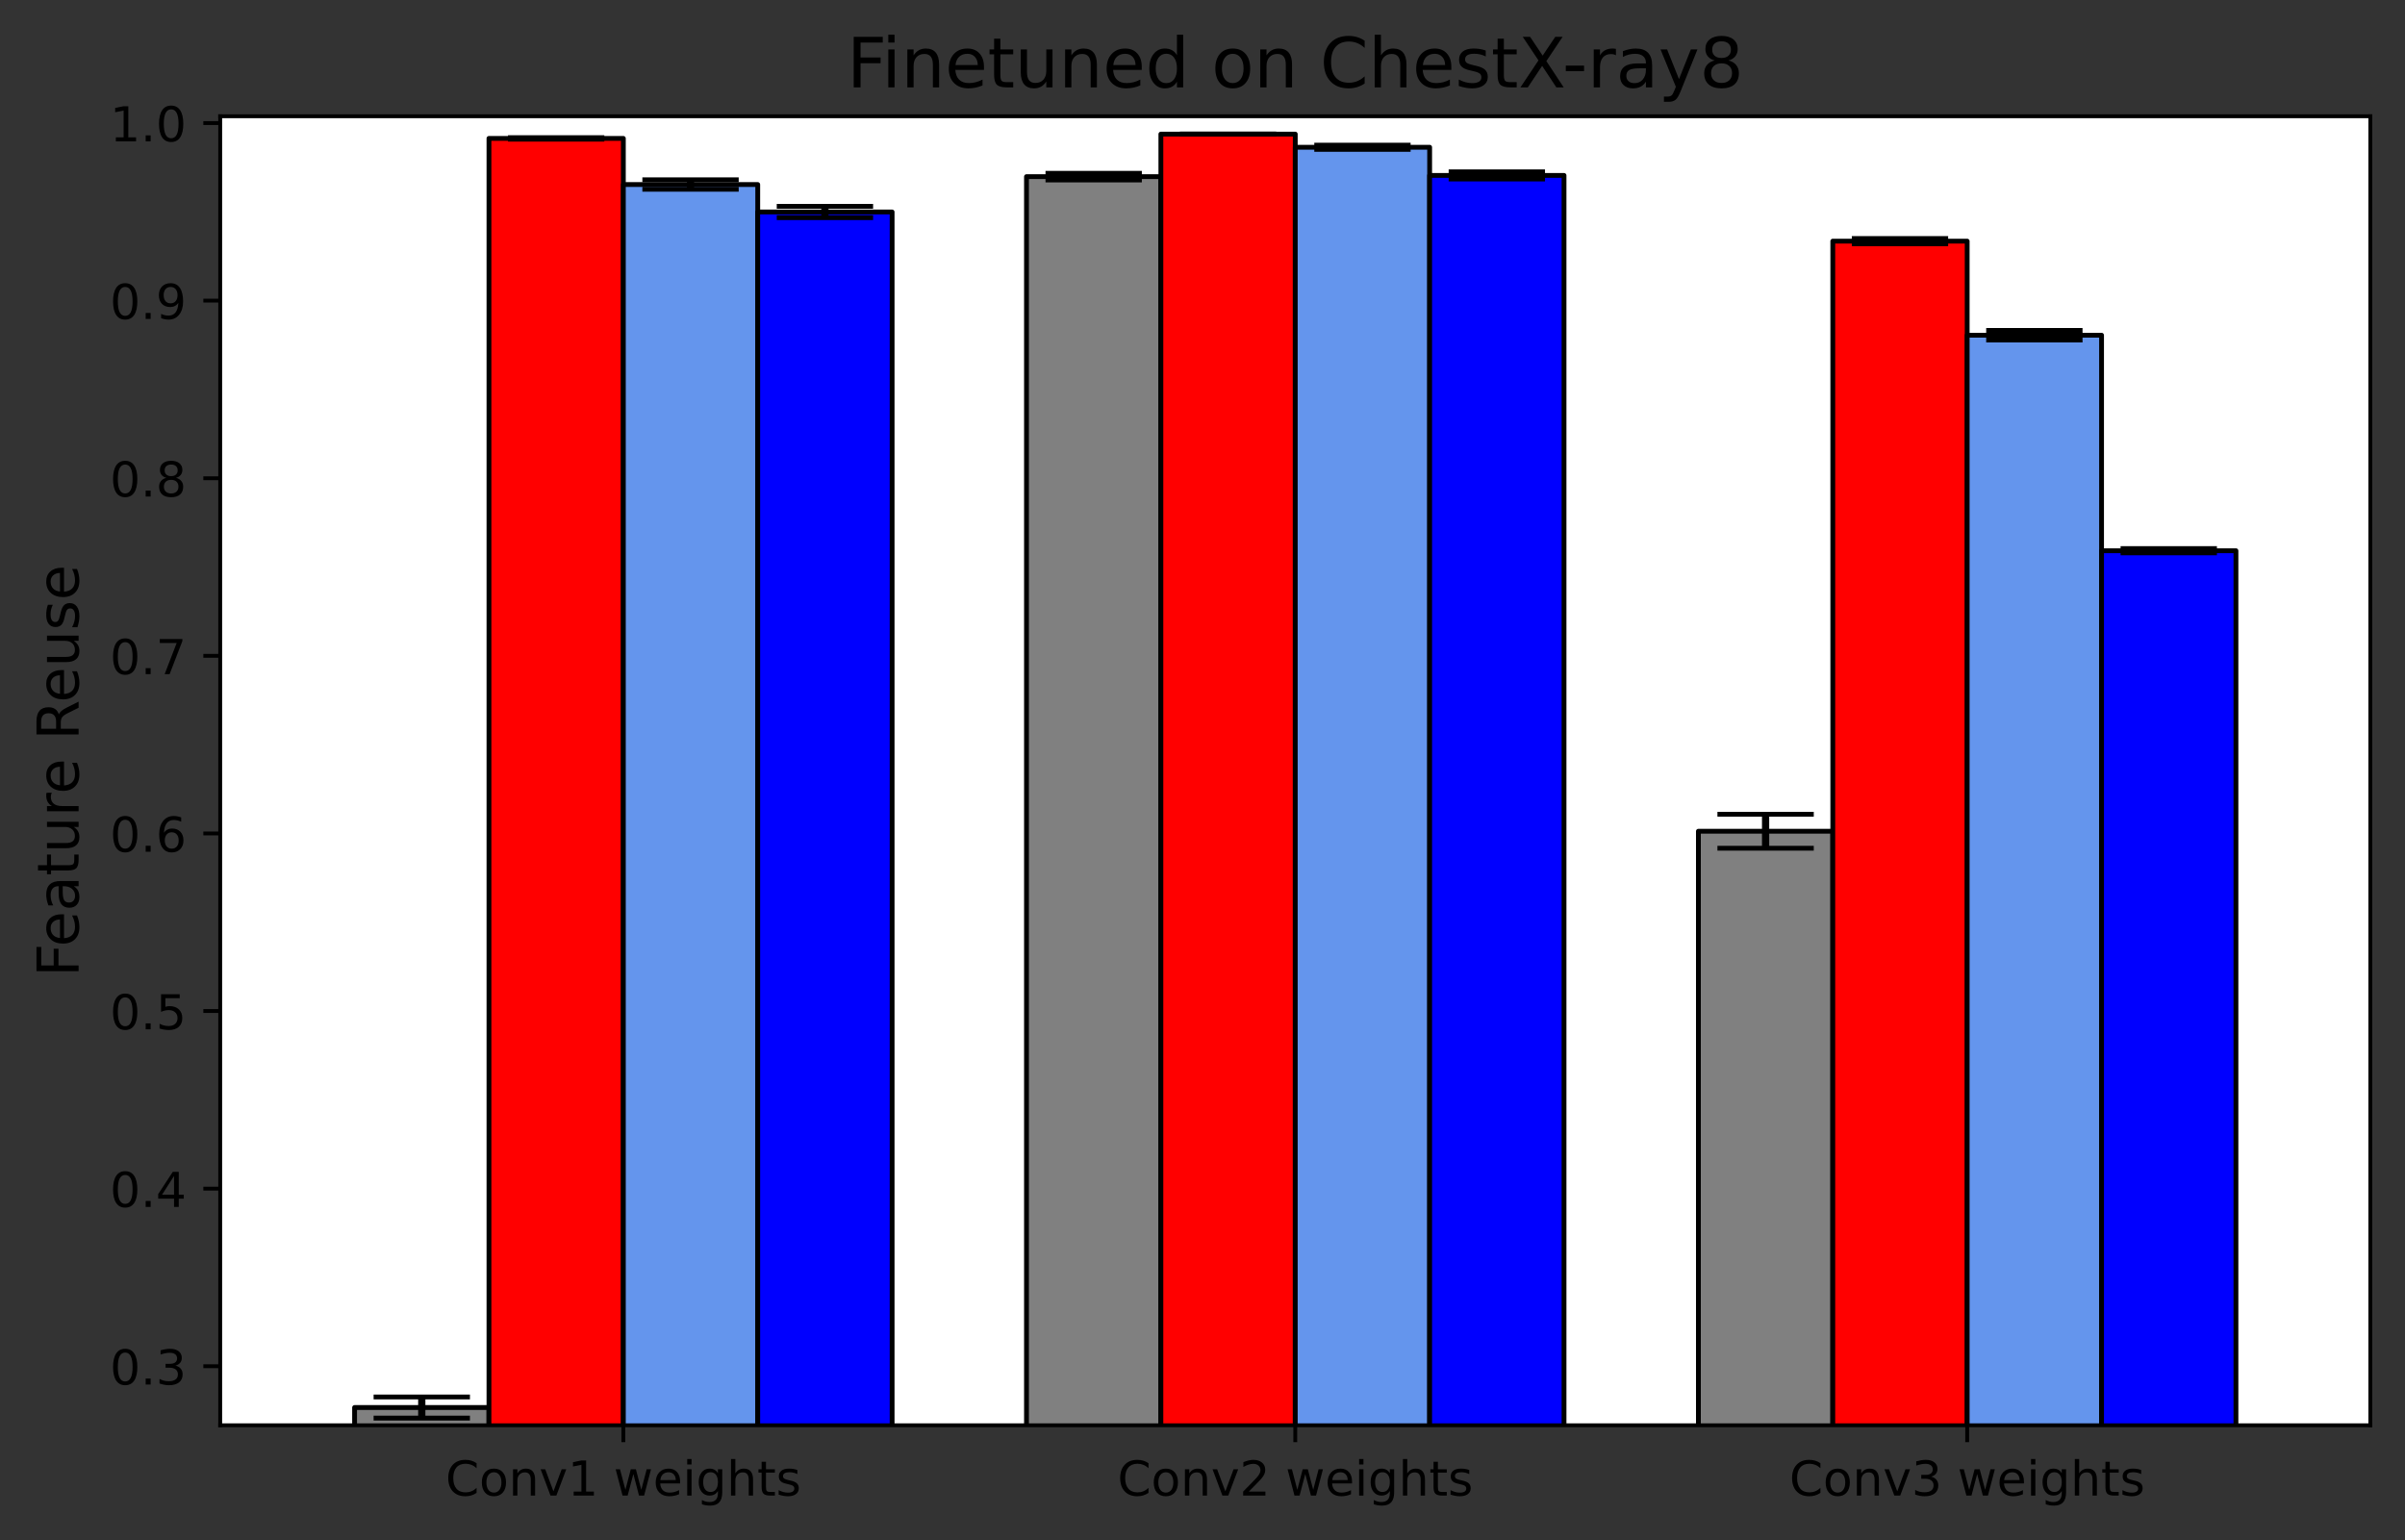 <?xml version="1.0" encoding="utf-8" standalone="no"?>
<!DOCTYPE svg PUBLIC "-//W3C//DTD SVG 1.1//EN"
  "http://www.w3.org/Graphics/SVG/1.1/DTD/svg11.dtd">
<!-- Created with matplotlib (https://matplotlib.org/) -->
<svg height="319.82pt" version="1.1" viewBox="0 0 499.317 319.82" width="499.317pt" xmlns="http://www.w3.org/2000/svg" xmlns:xlink="http://www.w3.org/1999/xlink">
 <rect x="0" y="0" width="499.317" height="319.82" fill="#333333" stroke="none"/>
 <defs>
  <style type="text/css">*{stroke-linecap:butt;stroke-linejoin:round;}</style>
 </defs>
 <g id="figure_1">
  <g id="patch_1">
   <path d="M 0 319.82 
L 499.317 319.82 
L 499.317 0 
L 0 0 
z
" style="fill:none;"/>
  </g>
  <g id="axes_1">
   <g id="patch_2">
    <path d="M 45.717 295.942 
L 492.117 295.942 
L 492.117 24.142 
L 45.717 24.142 
z
" style="fill:#ffffff;"/>
   </g>
   <g id="patch_3">
    <path clip-path="url(#p2ec77f75c9)" d="M 73.617 394.312 
L 101.517 394.312 
L 101.517 292.254 
L 73.617 292.254 
z
" style="fill:#808080;stroke:#000000;stroke-linejoin:miter;"/>
   </g>
   <g id="patch_4">
    <path clip-path="url(#p2ec77f75c9)" d="M 101.517 394.312 
L 129.417 394.312 
L 129.417 28.739 
L 101.517 28.739 
z
" style="fill:#ff0000;stroke:#000000;stroke-linejoin:miter;"/>
   </g>
   <g id="patch_5">
    <path clip-path="url(#p2ec77f75c9)" d="M 129.417 394.312 
L 157.317 394.312 
L 157.317 38.318 
L 129.417 38.318 
z
" style="fill:#6495ed;stroke:#000000;stroke-linejoin:miter;"/>
   </g>
   <g id="patch_6">
    <path clip-path="url(#p2ec77f75c9)" d="M 157.317 394.312 
L 185.217 394.312 
L 185.217 44.017 
L 157.317 44.017 
z
" style="fill:#0000ff;stroke:#000000;stroke-linejoin:miter;"/>
   </g>
   <g id="patch_7">
    <path clip-path="url(#p2ec77f75c9)" d="M 213.117 394.312 
L 241.017 394.312 
L 241.017 36.677 
L 213.117 36.677 
z
" style="fill:#808080;stroke:#000000;stroke-linejoin:miter;"/>
   </g>
   <g id="patch_8">
    <path clip-path="url(#p2ec77f75c9)" d="M 241.017 394.312 
L 268.917 394.312 
L 268.917 27.848 
L 241.017 27.848 
z
" style="fill:#ff0000;stroke:#000000;stroke-linejoin:miter;"/>
   </g>
   <g id="patch_9">
    <path clip-path="url(#p2ec77f75c9)" d="M 268.917 394.312 
L 296.817 394.312 
L 296.817 30.574 
L 268.917 30.574 
z
" style="fill:#6495ed;stroke:#000000;stroke-linejoin:miter;"/>
   </g>
   <g id="patch_10">
    <path clip-path="url(#p2ec77f75c9)" d="M 296.817 394.312 
L 324.717 394.312 
L 324.717 36.425 
L 296.817 36.425 
z
" style="fill:#0000ff;stroke:#000000;stroke-linejoin:miter;"/>
   </g>
   <g id="patch_11">
    <path clip-path="url(#p2ec77f75c9)" d="M 352.617 394.312 
L 380.517 394.312 
L 380.517 172.596 
L 352.617 172.596 
z
" style="fill:#808080;stroke:#000000;stroke-linejoin:miter;"/>
   </g>
   <g id="patch_12">
    <path clip-path="url(#p2ec77f75c9)" d="M 380.517 394.312 
L 408.417 394.312 
L 408.417 50.068 
L 380.517 50.068 
z
" style="fill:#ff0000;stroke:#000000;stroke-linejoin:miter;"/>
   </g>
   <g id="patch_13">
    <path clip-path="url(#p2ec77f75c9)" d="M 408.417 394.312 
L 436.317 394.312 
L 436.317 69.603 
L 408.417 69.603 
z
" style="fill:#6495ed;stroke:#000000;stroke-linejoin:miter;"/>
   </g>
   <g id="patch_14">
    <path clip-path="url(#p2ec77f75c9)" d="M 436.317 394.312 
L 464.217 394.312 
L 464.217 114.354 
L 436.317 114.354 
z
" style="fill:#0000ff;stroke:#000000;stroke-linejoin:miter;"/>
   </g>
   <g id="matplotlib.axis_1">
    <g id="xtick_1">
     <g id="line2d_1">
      <defs>
       <path d="M 0 0 
L 0 3.5 
" id="md70c2e0709" style="stroke:#000000;stroke-width:0.8;"/>
      </defs>
      <g>
       <use style="stroke:#000000;stroke-width:0.8;" x="129.417" xlink:href="#md70c2e0709" y="295.942"/>
      </g>
     </g>
     <g id="text_1">
      <!-- Conv1 weights -->
      <g transform="translate(92.505 310.54)scale(0.1 -0.1)">
       <defs>
        <path d="M 64.406 67.281 
L 64.406 56.891 
Q 59.422 61.531 53.781 63.812 
Q 48.141 66.109 41.797 66.109 
Q 29.297 66.109 22.656 58.469 
Q 16.016 50.828 16.016 36.375 
Q 16.016 21.969 22.656 14.328 
Q 29.297 6.688 41.797 6.688 
Q 48.141 6.688 53.781 8.984 
Q 59.422 11.281 64.406 15.922 
L 64.406 5.609 
Q 59.234 2.094 53.438 0.328 
Q 47.656 -1.422 41.219 -1.422 
Q 24.656 -1.422 15.125 8.703 
Q 5.609 18.844 5.609 36.375 
Q 5.609 53.953 15.125 64.078 
Q 24.656 74.219 41.219 74.219 
Q 47.75 74.219 53.531 72.484 
Q 59.328 70.75 64.406 67.281 
z
" id="DejaVuSans-67"/>
        <path d="M 30.609 48.391 
Q 23.391 48.391 19.188 42.75 
Q 14.984 37.109 14.984 27.297 
Q 14.984 17.484 19.156 11.844 
Q 23.344 6.203 30.609 6.203 
Q 37.797 6.203 41.984 11.859 
Q 46.188 17.531 46.188 27.297 
Q 46.188 37.016 41.984 42.703 
Q 37.797 48.391 30.609 48.391 
z
M 30.609 56 
Q 42.328 56 49.016 48.375 
Q 55.719 40.766 55.719 27.297 
Q 55.719 13.875 49.016 6.219 
Q 42.328 -1.422 30.609 -1.422 
Q 18.844 -1.422 12.172 6.219 
Q 5.516 13.875 5.516 27.297 
Q 5.516 40.766 12.172 48.375 
Q 18.844 56 30.609 56 
z
" id="DejaVuSans-111"/>
        <path d="M 54.891 33.016 
L 54.891 0 
L 45.906 0 
L 45.906 32.719 
Q 45.906 40.484 42.875 44.328 
Q 39.844 48.188 33.797 48.188 
Q 26.516 48.188 22.312 43.547 
Q 18.109 38.922 18.109 30.906 
L 18.109 0 
L 9.078 0 
L 9.078 54.688 
L 18.109 54.688 
L 18.109 46.188 
Q 21.344 51.125 25.703 53.562 
Q 30.078 56 35.797 56 
Q 45.219 56 50.047 50.172 
Q 54.891 44.344 54.891 33.016 
z
" id="DejaVuSans-110"/>
        <path d="M 2.984 54.688 
L 12.5 54.688 
L 29.594 8.797 
L 46.688 54.688 
L 56.203 54.688 
L 35.688 0 
L 23.484 0 
z
" id="DejaVuSans-118"/>
        <path d="M 12.406 8.297 
L 28.516 8.297 
L 28.516 63.922 
L 10.984 60.406 
L 10.984 69.391 
L 28.422 72.906 
L 38.281 72.906 
L 38.281 8.297 
L 54.391 8.297 
L 54.391 0 
L 12.406 0 
z
" id="DejaVuSans-49"/>
        <path id="DejaVuSans-32"/>
        <path d="M 4.203 54.688 
L 13.188 54.688 
L 24.422 12.016 
L 35.594 54.688 
L 46.188 54.688 
L 57.422 12.016 
L 68.609 54.688 
L 77.594 54.688 
L 63.281 0 
L 52.688 0 
L 40.922 44.828 
L 29.109 0 
L 18.5 0 
z
" id="DejaVuSans-119"/>
        <path d="M 56.203 29.594 
L 56.203 25.203 
L 14.891 25.203 
Q 15.484 15.922 20.484 11.062 
Q 25.484 6.203 34.422 6.203 
Q 39.594 6.203 44.453 7.469 
Q 49.312 8.734 54.109 11.281 
L 54.109 2.781 
Q 49.266 0.734 44.188 -0.344 
Q 39.109 -1.422 33.891 -1.422 
Q 20.797 -1.422 13.156 6.188 
Q 5.516 13.812 5.516 26.812 
Q 5.516 40.234 12.766 48.109 
Q 20.016 56 32.328 56 
Q 43.359 56 49.781 48.891 
Q 56.203 41.797 56.203 29.594 
z
M 47.219 32.234 
Q 47.125 39.594 43.094 43.984 
Q 39.062 48.391 32.422 48.391 
Q 24.906 48.391 20.391 44.141 
Q 15.875 39.891 15.188 32.172 
z
" id="DejaVuSans-101"/>
        <path d="M 9.422 54.688 
L 18.406 54.688 
L 18.406 0 
L 9.422 0 
z
M 9.422 75.984 
L 18.406 75.984 
L 18.406 64.594 
L 9.422 64.594 
z
" id="DejaVuSans-105"/>
        <path d="M 45.406 27.984 
Q 45.406 37.75 41.375 43.109 
Q 37.359 48.484 30.078 48.484 
Q 22.859 48.484 18.828 43.109 
Q 14.797 37.75 14.797 27.984 
Q 14.797 18.266 18.828 12.891 
Q 22.859 7.516 30.078 7.516 
Q 37.359 7.516 41.375 12.891 
Q 45.406 18.266 45.406 27.984 
z
M 54.391 6.781 
Q 54.391 -7.172 48.188 -13.984 
Q 42 -20.797 29.203 -20.797 
Q 24.469 -20.797 20.266 -20.094 
Q 16.062 -19.391 12.109 -17.922 
L 12.109 -9.188 
Q 16.062 -11.328 19.922 -12.344 
Q 23.781 -13.375 27.781 -13.375 
Q 36.625 -13.375 41.016 -8.766 
Q 45.406 -4.156 45.406 5.172 
L 45.406 9.625 
Q 42.625 4.781 38.281 2.391 
Q 33.938 0 27.875 0 
Q 17.828 0 11.672 7.656 
Q 5.516 15.328 5.516 27.984 
Q 5.516 40.672 11.672 48.328 
Q 17.828 56 27.875 56 
Q 33.938 56 38.281 53.609 
Q 42.625 51.219 45.406 46.391 
L 45.406 54.688 
L 54.391 54.688 
z
" id="DejaVuSans-103"/>
        <path d="M 54.891 33.016 
L 54.891 0 
L 45.906 0 
L 45.906 32.719 
Q 45.906 40.484 42.875 44.328 
Q 39.844 48.188 33.797 48.188 
Q 26.516 48.188 22.312 43.547 
Q 18.109 38.922 18.109 30.906 
L 18.109 0 
L 9.078 0 
L 9.078 75.984 
L 18.109 75.984 
L 18.109 46.188 
Q 21.344 51.125 25.703 53.562 
Q 30.078 56 35.797 56 
Q 45.219 56 50.047 50.172 
Q 54.891 44.344 54.891 33.016 
z
" id="DejaVuSans-104"/>
        <path d="M 18.312 70.219 
L 18.312 54.688 
L 36.812 54.688 
L 36.812 47.703 
L 18.312 47.703 
L 18.312 18.016 
Q 18.312 11.328 20.141 9.422 
Q 21.969 7.516 27.594 7.516 
L 36.812 7.516 
L 36.812 0 
L 27.594 0 
Q 17.188 0 13.234 3.875 
Q 9.281 7.766 9.281 18.016 
L 9.281 47.703 
L 2.688 47.703 
L 2.688 54.688 
L 9.281 54.688 
L 9.281 70.219 
z
" id="DejaVuSans-116"/>
        <path d="M 44.281 53.078 
L 44.281 44.578 
Q 40.484 46.531 36.375 47.5 
Q 32.281 48.484 27.875 48.484 
Q 21.188 48.484 17.844 46.438 
Q 14.5 44.391 14.5 40.281 
Q 14.5 37.156 16.891 35.375 
Q 19.281 33.594 26.516 31.984 
L 29.594 31.297 
Q 39.156 29.25 43.188 25.516 
Q 47.219 21.781 47.219 15.094 
Q 47.219 7.469 41.188 3.016 
Q 35.156 -1.422 24.609 -1.422 
Q 20.219 -1.422 15.453 -0.562 
Q 10.688 0.297 5.422 2 
L 5.422 11.281 
Q 10.406 8.688 15.234 7.391 
Q 20.062 6.109 24.812 6.109 
Q 31.156 6.109 34.562 8.281 
Q 37.984 10.453 37.984 14.406 
Q 37.984 18.062 35.516 20.016 
Q 33.062 21.969 24.703 23.781 
L 21.578 24.516 
Q 13.234 26.266 9.516 29.906 
Q 5.812 33.547 5.812 39.891 
Q 5.812 47.609 11.281 51.797 
Q 16.75 56 26.812 56 
Q 31.781 56 36.172 55.266 
Q 40.578 54.547 44.281 53.078 
z
" id="DejaVuSans-115"/>
       </defs>
       <use xlink:href="#DejaVuSans-67"/>
       <use x="69.824" xlink:href="#DejaVuSans-111"/>
       <use x="131.006" xlink:href="#DejaVuSans-110"/>
       <use x="194.385" xlink:href="#DejaVuSans-118"/>
       <use x="253.564" xlink:href="#DejaVuSans-49"/>
       <use x="317.188" xlink:href="#DejaVuSans-32"/>
       <use x="348.975" xlink:href="#DejaVuSans-119"/>
       <use x="430.762" xlink:href="#DejaVuSans-101"/>
       <use x="492.285" xlink:href="#DejaVuSans-105"/>
       <use x="520.068" xlink:href="#DejaVuSans-103"/>
       <use x="583.545" xlink:href="#DejaVuSans-104"/>
       <use x="646.924" xlink:href="#DejaVuSans-116"/>
       <use x="686.133" xlink:href="#DejaVuSans-115"/>
      </g>
     </g>
    </g>
    <g id="xtick_2">
     <g id="line2d_2">
      <g>
       <use style="stroke:#000000;stroke-width:0.8;" x="268.917" xlink:href="#md70c2e0709" y="295.942"/>
      </g>
     </g>
     <g id="text_2">
      <!-- Conv2 weights -->
      <g transform="translate(232.005 310.54)scale(0.1 -0.1)">
       <defs>
        <path d="M 19.188 8.297 
L 53.609 8.297 
L 53.609 0 
L 7.328 0 
L 7.328 8.297 
Q 12.938 14.109 22.625 23.891 
Q 32.328 33.688 34.812 36.531 
Q 39.547 41.844 41.422 45.531 
Q 43.312 49.219 43.312 52.781 
Q 43.312 58.594 39.234 62.25 
Q 35.156 65.922 28.609 65.922 
Q 23.969 65.922 18.812 64.312 
Q 13.672 62.703 7.812 59.422 
L 7.812 69.391 
Q 13.766 71.781 18.938 73 
Q 24.125 74.219 28.422 74.219 
Q 39.75 74.219 46.484 68.547 
Q 53.219 62.891 53.219 53.422 
Q 53.219 48.922 51.531 44.891 
Q 49.859 40.875 45.406 35.406 
Q 44.188 33.984 37.641 27.219 
Q 31.109 20.453 19.188 8.297 
z
" id="DejaVuSans-50"/>
       </defs>
       <use xlink:href="#DejaVuSans-67"/>
       <use x="69.824" xlink:href="#DejaVuSans-111"/>
       <use x="131.006" xlink:href="#DejaVuSans-110"/>
       <use x="194.385" xlink:href="#DejaVuSans-118"/>
       <use x="253.564" xlink:href="#DejaVuSans-50"/>
       <use x="317.188" xlink:href="#DejaVuSans-32"/>
       <use x="348.975" xlink:href="#DejaVuSans-119"/>
       <use x="430.762" xlink:href="#DejaVuSans-101"/>
       <use x="492.285" xlink:href="#DejaVuSans-105"/>
       <use x="520.068" xlink:href="#DejaVuSans-103"/>
       <use x="583.545" xlink:href="#DejaVuSans-104"/>
       <use x="646.924" xlink:href="#DejaVuSans-116"/>
       <use x="686.133" xlink:href="#DejaVuSans-115"/>
      </g>
     </g>
    </g>
    <g id="xtick_3">
     <g id="line2d_3">
      <g>
       <use style="stroke:#000000;stroke-width:0.8;" x="408.417" xlink:href="#md70c2e0709" y="295.942"/>
      </g>
     </g>
     <g id="text_3">
      <!-- Conv3 weights -->
      <g transform="translate(371.505 310.54)scale(0.1 -0.1)">
       <defs>
        <path d="M 40.578 39.312 
Q 47.656 37.797 51.625 33 
Q 55.609 28.219 55.609 21.188 
Q 55.609 10.406 48.188 4.484 
Q 40.766 -1.422 27.094 -1.422 
Q 22.516 -1.422 17.656 -0.516 
Q 12.797 0.391 7.625 2.203 
L 7.625 11.719 
Q 11.719 9.328 16.594 8.109 
Q 21.484 6.891 26.812 6.891 
Q 36.078 6.891 40.938 10.547 
Q 45.797 14.203 45.797 21.188 
Q 45.797 27.641 41.281 31.266 
Q 36.766 34.906 28.719 34.906 
L 20.219 34.906 
L 20.219 43.016 
L 29.109 43.016 
Q 36.375 43.016 40.234 45.922 
Q 44.094 48.828 44.094 54.297 
Q 44.094 59.906 40.109 62.906 
Q 36.141 65.922 28.719 65.922 
Q 24.656 65.922 20.016 65.031 
Q 15.375 64.156 9.812 62.312 
L 9.812 71.094 
Q 15.438 72.656 20.344 73.438 
Q 25.25 74.219 29.594 74.219 
Q 40.828 74.219 47.359 69.109 
Q 53.906 64.016 53.906 55.328 
Q 53.906 49.266 50.438 45.094 
Q 46.969 40.922 40.578 39.312 
z
" id="DejaVuSans-51"/>
       </defs>
       <use xlink:href="#DejaVuSans-67"/>
       <use x="69.824" xlink:href="#DejaVuSans-111"/>
       <use x="131.006" xlink:href="#DejaVuSans-110"/>
       <use x="194.385" xlink:href="#DejaVuSans-118"/>
       <use x="253.564" xlink:href="#DejaVuSans-51"/>
       <use x="317.188" xlink:href="#DejaVuSans-32"/>
       <use x="348.975" xlink:href="#DejaVuSans-119"/>
       <use x="430.762" xlink:href="#DejaVuSans-101"/>
       <use x="492.285" xlink:href="#DejaVuSans-105"/>
       <use x="520.068" xlink:href="#DejaVuSans-103"/>
       <use x="583.545" xlink:href="#DejaVuSans-104"/>
       <use x="646.924" xlink:href="#DejaVuSans-116"/>
       <use x="686.133" xlink:href="#DejaVuSans-115"/>
      </g>
     </g>
    </g>
   </g>
   <g id="matplotlib.axis_2">
    <g id="ytick_1">
     <g id="line2d_4">
      <defs>
       <path d="M 0 0 
L -3.5 0 
" id="m45d7b420a9" style="stroke:#000000;stroke-width:0.8;"/>
      </defs>
      <g>
       <use style="stroke:#000000;stroke-width:0.8;" x="45.717" xlink:href="#m45d7b420a9" y="283.683"/>
      </g>
     </g>
     <g id="text_4">
      <!-- 0.3 -->
      <g transform="translate(22.814 287.482)scale(0.1 -0.1)">
       <defs>
        <path d="M 31.781 66.406 
Q 24.172 66.406 20.328 58.906 
Q 16.5 51.422 16.5 36.375 
Q 16.5 21.391 20.328 13.891 
Q 24.172 6.391 31.781 6.391 
Q 39.453 6.391 43.281 13.891 
Q 47.125 21.391 47.125 36.375 
Q 47.125 51.422 43.281 58.906 
Q 39.453 66.406 31.781 66.406 
z
M 31.781 74.219 
Q 44.047 74.219 50.516 64.516 
Q 56.984 54.828 56.984 36.375 
Q 56.984 17.969 50.516 8.266 
Q 44.047 -1.422 31.781 -1.422 
Q 19.531 -1.422 13.062 8.266 
Q 6.594 17.969 6.594 36.375 
Q 6.594 54.828 13.062 64.516 
Q 19.531 74.219 31.781 74.219 
z
" id="DejaVuSans-48"/>
        <path d="M 10.688 12.406 
L 21 12.406 
L 21 0 
L 10.688 0 
z
" id="DejaVuSans-46"/>
       </defs>
       <use xlink:href="#DejaVuSans-48"/>
       <use x="63.623" xlink:href="#DejaVuSans-46"/>
       <use x="95.41" xlink:href="#DejaVuSans-51"/>
      </g>
     </g>
    </g>
    <g id="ytick_2">
     <g id="line2d_5">
      <g>
       <use style="stroke:#000000;stroke-width:0.8;" x="45.717" xlink:href="#m45d7b420a9" y="246.807"/>
      </g>
     </g>
     <g id="text_5">
      <!-- 0.4 -->
      <g transform="translate(22.814 250.606)scale(0.1 -0.1)">
       <defs>
        <path d="M 37.797 64.312 
L 12.891 25.391 
L 37.797 25.391 
z
M 35.203 72.906 
L 47.609 72.906 
L 47.609 25.391 
L 58.016 25.391 
L 58.016 17.188 
L 47.609 17.188 
L 47.609 0 
L 37.797 0 
L 37.797 17.188 
L 4.891 17.188 
L 4.891 26.703 
z
" id="DejaVuSans-52"/>
       </defs>
       <use xlink:href="#DejaVuSans-48"/>
       <use x="63.623" xlink:href="#DejaVuSans-46"/>
       <use x="95.41" xlink:href="#DejaVuSans-52"/>
      </g>
     </g>
    </g>
    <g id="ytick_3">
     <g id="line2d_6">
      <g>
       <use style="stroke:#000000;stroke-width:0.8;" x="45.717" xlink:href="#m45d7b420a9" y="209.93"/>
      </g>
     </g>
     <g id="text_6">
      <!-- 0.5 -->
      <g transform="translate(22.814 213.729)scale(0.1 -0.1)">
       <defs>
        <path d="M 10.797 72.906 
L 49.516 72.906 
L 49.516 64.594 
L 19.828 64.594 
L 19.828 46.734 
Q 21.969 47.469 24.109 47.828 
Q 26.266 48.188 28.422 48.188 
Q 40.625 48.188 47.75 41.5 
Q 54.891 34.812 54.891 23.391 
Q 54.891 11.625 47.562 5.094 
Q 40.234 -1.422 26.906 -1.422 
Q 22.312 -1.422 17.547 -0.641 
Q 12.797 0.141 7.719 1.703 
L 7.719 11.625 
Q 12.109 9.234 16.797 8.062 
Q 21.484 6.891 26.703 6.891 
Q 35.156 6.891 40.078 11.328 
Q 45.016 15.766 45.016 23.391 
Q 45.016 31 40.078 35.438 
Q 35.156 39.891 26.703 39.891 
Q 22.75 39.891 18.812 39.016 
Q 14.891 38.141 10.797 36.281 
z
" id="DejaVuSans-53"/>
       </defs>
       <use xlink:href="#DejaVuSans-48"/>
       <use x="63.623" xlink:href="#DejaVuSans-46"/>
       <use x="95.41" xlink:href="#DejaVuSans-53"/>
      </g>
     </g>
    </g>
    <g id="ytick_4">
     <g id="line2d_7">
      <g>
       <use style="stroke:#000000;stroke-width:0.8;" x="45.717" xlink:href="#m45d7b420a9" y="173.054"/>
      </g>
     </g>
     <g id="text_7">
      <!-- 0.6 -->
      <g transform="translate(22.814 176.853)scale(0.1 -0.1)">
       <defs>
        <path d="M 33.016 40.375 
Q 26.375 40.375 22.484 35.828 
Q 18.609 31.297 18.609 23.391 
Q 18.609 15.531 22.484 10.953 
Q 26.375 6.391 33.016 6.391 
Q 39.656 6.391 43.531 10.953 
Q 47.406 15.531 47.406 23.391 
Q 47.406 31.297 43.531 35.828 
Q 39.656 40.375 33.016 40.375 
z
M 52.594 71.297 
L 52.594 62.312 
Q 48.875 64.062 45.094 64.984 
Q 41.312 65.922 37.594 65.922 
Q 27.828 65.922 22.672 59.328 
Q 17.531 52.734 16.797 39.406 
Q 19.672 43.656 24.016 45.922 
Q 28.375 48.188 33.594 48.188 
Q 44.578 48.188 50.953 41.516 
Q 57.328 34.859 57.328 23.391 
Q 57.328 12.156 50.688 5.359 
Q 44.047 -1.422 33.016 -1.422 
Q 20.359 -1.422 13.672 8.266 
Q 6.984 17.969 6.984 36.375 
Q 6.984 53.656 15.188 63.938 
Q 23.391 74.219 37.203 74.219 
Q 40.922 74.219 44.703 73.484 
Q 48.484 72.75 52.594 71.297 
z
" id="DejaVuSans-54"/>
       </defs>
       <use xlink:href="#DejaVuSans-48"/>
       <use x="63.623" xlink:href="#DejaVuSans-46"/>
       <use x="95.41" xlink:href="#DejaVuSans-54"/>
      </g>
     </g>
    </g>
    <g id="ytick_5">
     <g id="line2d_8">
      <g>
       <use style="stroke:#000000;stroke-width:0.8;" x="45.717" xlink:href="#m45d7b420a9" y="136.177"/>
      </g>
     </g>
     <g id="text_8">
      <!-- 0.7 -->
      <g transform="translate(22.814 139.976)scale(0.1 -0.1)">
       <defs>
        <path d="M 8.203 72.906 
L 55.078 72.906 
L 55.078 68.703 
L 28.609 0 
L 18.312 0 
L 43.219 64.594 
L 8.203 64.594 
z
" id="DejaVuSans-55"/>
       </defs>
       <use xlink:href="#DejaVuSans-48"/>
       <use x="63.623" xlink:href="#DejaVuSans-46"/>
       <use x="95.41" xlink:href="#DejaVuSans-55"/>
      </g>
     </g>
    </g>
    <g id="ytick_6">
     <g id="line2d_9">
      <g>
       <use style="stroke:#000000;stroke-width:0.8;" x="45.717" xlink:href="#m45d7b420a9" y="99.301"/>
      </g>
     </g>
     <g id="text_9">
      <!-- 0.8 -->
      <g transform="translate(22.814 103.1)scale(0.1 -0.1)">
       <defs>
        <path d="M 31.781 34.625 
Q 24.75 34.625 20.719 30.859 
Q 16.703 27.094 16.703 20.516 
Q 16.703 13.922 20.719 10.156 
Q 24.75 6.391 31.781 6.391 
Q 38.812 6.391 42.859 10.172 
Q 46.922 13.969 46.922 20.516 
Q 46.922 27.094 42.891 30.859 
Q 38.875 34.625 31.781 34.625 
z
M 21.922 38.812 
Q 15.578 40.375 12.031 44.719 
Q 8.5 49.078 8.5 55.328 
Q 8.5 64.062 14.719 69.141 
Q 20.953 74.219 31.781 74.219 
Q 42.672 74.219 48.875 69.141 
Q 55.078 64.062 55.078 55.328 
Q 55.078 49.078 51.531 44.719 
Q 48 40.375 41.703 38.812 
Q 48.828 37.156 52.797 32.312 
Q 56.781 27.484 56.781 20.516 
Q 56.781 9.906 50.312 4.234 
Q 43.844 -1.422 31.781 -1.422 
Q 19.734 -1.422 13.25 4.234 
Q 6.781 9.906 6.781 20.516 
Q 6.781 27.484 10.781 32.312 
Q 14.797 37.156 21.922 38.812 
z
M 18.312 54.391 
Q 18.312 48.734 21.844 45.562 
Q 25.391 42.391 31.781 42.391 
Q 38.141 42.391 41.719 45.562 
Q 45.312 48.734 45.312 54.391 
Q 45.312 60.062 41.719 63.234 
Q 38.141 66.406 31.781 66.406 
Q 25.391 66.406 21.844 63.234 
Q 18.312 60.062 18.312 54.391 
z
" id="DejaVuSans-56"/>
       </defs>
       <use xlink:href="#DejaVuSans-48"/>
       <use x="63.623" xlink:href="#DejaVuSans-46"/>
       <use x="95.41" xlink:href="#DejaVuSans-56"/>
      </g>
     </g>
    </g>
    <g id="ytick_7">
     <g id="line2d_10">
      <g>
       <use style="stroke:#000000;stroke-width:0.8;" x="45.717" xlink:href="#m45d7b420a9" y="62.424"/>
      </g>
     </g>
     <g id="text_10">
      <!-- 0.9 -->
      <g transform="translate(22.814 66.224)scale(0.1 -0.1)">
       <defs>
        <path d="M 10.984 1.516 
L 10.984 10.5 
Q 14.703 8.734 18.5 7.812 
Q 22.312 6.891 25.984 6.891 
Q 35.75 6.891 40.891 13.453 
Q 46.047 20.016 46.781 33.406 
Q 43.953 29.203 39.594 26.953 
Q 35.25 24.703 29.984 24.703 
Q 19.047 24.703 12.672 31.312 
Q 6.297 37.938 6.297 49.422 
Q 6.297 60.641 12.938 67.422 
Q 19.578 74.219 30.609 74.219 
Q 43.266 74.219 49.922 64.516 
Q 56.594 54.828 56.594 36.375 
Q 56.594 19.141 48.406 8.859 
Q 40.234 -1.422 26.422 -1.422 
Q 22.703 -1.422 18.891 -0.688 
Q 15.094 0.047 10.984 1.516 
z
M 30.609 32.422 
Q 37.25 32.422 41.125 36.953 
Q 45.016 41.5 45.016 49.422 
Q 45.016 57.281 41.125 61.844 
Q 37.25 66.406 30.609 66.406 
Q 23.969 66.406 20.094 61.844 
Q 16.219 57.281 16.219 49.422 
Q 16.219 41.5 20.094 36.953 
Q 23.969 32.422 30.609 32.422 
z
" id="DejaVuSans-57"/>
       </defs>
       <use xlink:href="#DejaVuSans-48"/>
       <use x="63.623" xlink:href="#DejaVuSans-46"/>
       <use x="95.41" xlink:href="#DejaVuSans-57"/>
      </g>
     </g>
    </g>
    <g id="ytick_8">
     <g id="line2d_11">
      <g>
       <use style="stroke:#000000;stroke-width:0.8;" x="45.717" xlink:href="#m45d7b420a9" y="25.548"/>
      </g>
     </g>
     <g id="text_11">
      <!-- 1.0 -->
      <g transform="translate(22.814 29.347)scale(0.1 -0.1)">
       <use xlink:href="#DejaVuSans-49"/>
       <use x="63.623" xlink:href="#DejaVuSans-46"/>
       <use x="95.41" xlink:href="#DejaVuSans-48"/>
      </g>
     </g>
    </g>
    <g id="text_12">
     <!-- Feature Reuse -->
     <g transform="translate(16.318 202.827)rotate(-90)scale(0.12 -0.12)">
      <defs>
       <path d="M 9.812 72.906 
L 51.703 72.906 
L 51.703 64.594 
L 19.672 64.594 
L 19.672 43.109 
L 48.578 43.109 
L 48.578 34.812 
L 19.672 34.812 
L 19.672 0 
L 9.812 0 
z
" id="DejaVuSans-70"/>
       <path d="M 34.281 27.484 
Q 23.391 27.484 19.188 25 
Q 14.984 22.516 14.984 16.5 
Q 14.984 11.719 18.141 8.906 
Q 21.297 6.109 26.703 6.109 
Q 34.188 6.109 38.703 11.406 
Q 43.219 16.703 43.219 25.484 
L 43.219 27.484 
z
M 52.203 31.203 
L 52.203 0 
L 43.219 0 
L 43.219 8.297 
Q 40.141 3.328 35.547 0.953 
Q 30.953 -1.422 24.312 -1.422 
Q 15.922 -1.422 10.953 3.297 
Q 6 8.016 6 15.922 
Q 6 25.141 12.172 29.828 
Q 18.359 34.516 30.609 34.516 
L 43.219 34.516 
L 43.219 35.406 
Q 43.219 41.609 39.141 45 
Q 35.062 48.391 27.688 48.391 
Q 23 48.391 18.547 47.266 
Q 14.109 46.141 10.016 43.891 
L 10.016 52.203 
Q 14.938 54.109 19.578 55.047 
Q 24.219 56 28.609 56 
Q 40.484 56 46.344 49.844 
Q 52.203 43.703 52.203 31.203 
z
" id="DejaVuSans-97"/>
       <path d="M 8.5 21.578 
L 8.5 54.688 
L 17.484 54.688 
L 17.484 21.922 
Q 17.484 14.156 20.5 10.266 
Q 23.531 6.391 29.594 6.391 
Q 36.859 6.391 41.078 11.031 
Q 45.312 15.672 45.312 23.688 
L 45.312 54.688 
L 54.297 54.688 
L 54.297 0 
L 45.312 0 
L 45.312 8.406 
Q 42.047 3.422 37.719 1 
Q 33.406 -1.422 27.688 -1.422 
Q 18.266 -1.422 13.375 4.438 
Q 8.5 10.297 8.5 21.578 
z
M 31.109 56 
z
" id="DejaVuSans-117"/>
       <path d="M 41.109 46.297 
Q 39.594 47.172 37.812 47.578 
Q 36.031 48 33.891 48 
Q 26.266 48 22.188 43.047 
Q 18.109 38.094 18.109 28.812 
L 18.109 0 
L 9.078 0 
L 9.078 54.688 
L 18.109 54.688 
L 18.109 46.188 
Q 20.953 51.172 25.484 53.578 
Q 30.031 56 36.531 56 
Q 37.453 56 38.578 55.875 
Q 39.703 55.766 41.062 55.516 
z
" id="DejaVuSans-114"/>
       <path d="M 44.391 34.188 
Q 47.562 33.109 50.562 29.594 
Q 53.562 26.078 56.594 19.922 
L 66.609 0 
L 56 0 
L 46.688 18.703 
Q 43.062 26.031 39.672 28.422 
Q 36.281 30.812 30.422 30.812 
L 19.672 30.812 
L 19.672 0 
L 9.812 0 
L 9.812 72.906 
L 32.078 72.906 
Q 44.578 72.906 50.734 67.672 
Q 56.891 62.453 56.891 51.906 
Q 56.891 45.016 53.688 40.469 
Q 50.484 35.938 44.391 34.188 
z
M 19.672 64.797 
L 19.672 38.922 
L 32.078 38.922 
Q 39.203 38.922 42.844 42.219 
Q 46.484 45.516 46.484 51.906 
Q 46.484 58.297 42.844 61.547 
Q 39.203 64.797 32.078 64.797 
z
" id="DejaVuSans-82"/>
      </defs>
      <use xlink:href="#DejaVuSans-70"/>
      <use x="52.02" xlink:href="#DejaVuSans-101"/>
      <use x="113.543" xlink:href="#DejaVuSans-97"/>
      <use x="174.822" xlink:href="#DejaVuSans-116"/>
      <use x="214.031" xlink:href="#DejaVuSans-117"/>
      <use x="277.41" xlink:href="#DejaVuSans-114"/>
      <use x="316.273" xlink:href="#DejaVuSans-101"/>
      <use x="377.797" xlink:href="#DejaVuSans-32"/>
      <use x="409.584" xlink:href="#DejaVuSans-82"/>
      <use x="474.566" xlink:href="#DejaVuSans-101"/>
      <use x="536.09" xlink:href="#DejaVuSans-117"/>
      <use x="599.469" xlink:href="#DejaVuSans-115"/>
      <use x="651.568" xlink:href="#DejaVuSans-101"/>
     </g>
    </g>
   </g>
   <g id="LineCollection_1">
    <path clip-path="url(#p2ec77f75c9)" d="M 87.567 294.45 
L 87.567 290.058 
" style="fill:none;stroke:#000000;stroke-width:1.5;"/>
    <path clip-path="url(#p2ec77f75c9)" d="M 115.467 28.894 
L 115.467 28.583 
" style="fill:none;stroke:#000000;stroke-width:1.5;"/>
    <path clip-path="url(#p2ec77f75c9)" d="M 143.367 39.3 
L 143.367 37.335 
" style="fill:none;stroke:#000000;stroke-width:1.5;"/>
    <path clip-path="url(#p2ec77f75c9)" d="M 171.267 45.191 
L 171.267 42.843 
" style="fill:none;stroke:#000000;stroke-width:1.5;"/>
   </g>
   <g id="LineCollection_2">
    <path clip-path="url(#p2ec77f75c9)" d="M 227.067 37.369 
L 227.067 35.985 
" style="fill:none;stroke:#000000;stroke-width:1.5;"/>
    <path clip-path="url(#p2ec77f75c9)" d="M 254.967 27.866 
L 254.967 27.829 
" style="fill:none;stroke:#000000;stroke-width:1.5;"/>
    <path clip-path="url(#p2ec77f75c9)" d="M 282.867 31.014 
L 282.867 30.133 
" style="fill:none;stroke:#000000;stroke-width:1.5;"/>
    <path clip-path="url(#p2ec77f75c9)" d="M 310.767 37.166 
L 310.767 35.684 
" style="fill:none;stroke:#000000;stroke-width:1.5;"/>
   </g>
   <g id="LineCollection_3">
    <path clip-path="url(#p2ec77f75c9)" d="M 366.567 176.122 
L 366.567 169.07 
" style="fill:none;stroke:#000000;stroke-width:1.5;"/>
    <path clip-path="url(#p2ec77f75c9)" d="M 394.467 50.612 
L 394.467 49.525 
" style="fill:none;stroke:#000000;stroke-width:1.5;"/>
    <path clip-path="url(#p2ec77f75c9)" d="M 422.367 70.598 
L 422.367 68.607 
" style="fill:none;stroke:#000000;stroke-width:1.5;"/>
    <path clip-path="url(#p2ec77f75c9)" d="M 450.267 114.801 
L 450.267 113.907 
" style="fill:none;stroke:#000000;stroke-width:1.5;"/>
   </g>
   <g id="line2d_12">
    <defs>
     <path d="M 10 0 
L -10 -0 
" id="mcf35017cc7" style="stroke:#000000;"/>
    </defs>
    <g clip-path="url(#p2ec77f75c9)">
     <use style="stroke:#000000;" x="87.567" xlink:href="#mcf35017cc7" y="294.45"/>
     <use style="stroke:#000000;" x="115.467" xlink:href="#mcf35017cc7" y="28.894"/>
     <use style="stroke:#000000;" x="143.367" xlink:href="#mcf35017cc7" y="39.3"/>
     <use style="stroke:#000000;" x="171.267" xlink:href="#mcf35017cc7" y="45.191"/>
    </g>
   </g>
   <g id="line2d_13">
    <g clip-path="url(#p2ec77f75c9)">
     <use style="stroke:#000000;" x="87.567" xlink:href="#mcf35017cc7" y="290.058"/>
     <use style="stroke:#000000;" x="115.467" xlink:href="#mcf35017cc7" y="28.583"/>
     <use style="stroke:#000000;" x="143.367" xlink:href="#mcf35017cc7" y="37.335"/>
     <use style="stroke:#000000;" x="171.267" xlink:href="#mcf35017cc7" y="42.843"/>
    </g>
   </g>
   <g id="line2d_14">
    <g clip-path="url(#p2ec77f75c9)">
     <use style="stroke:#000000;" x="227.067" xlink:href="#mcf35017cc7" y="37.369"/>
     <use style="stroke:#000000;" x="254.967" xlink:href="#mcf35017cc7" y="27.866"/>
     <use style="stroke:#000000;" x="282.867" xlink:href="#mcf35017cc7" y="31.014"/>
     <use style="stroke:#000000;" x="310.767" xlink:href="#mcf35017cc7" y="37.166"/>
    </g>
   </g>
   <g id="line2d_15">
    <g clip-path="url(#p2ec77f75c9)">
     <use style="stroke:#000000;" x="227.067" xlink:href="#mcf35017cc7" y="35.985"/>
     <use style="stroke:#000000;" x="254.967" xlink:href="#mcf35017cc7" y="27.829"/>
     <use style="stroke:#000000;" x="282.867" xlink:href="#mcf35017cc7" y="30.133"/>
     <use style="stroke:#000000;" x="310.767" xlink:href="#mcf35017cc7" y="35.684"/>
    </g>
   </g>
   <g id="line2d_16">
    <g clip-path="url(#p2ec77f75c9)">
     <use style="stroke:#000000;" x="366.567" xlink:href="#mcf35017cc7" y="176.122"/>
     <use style="stroke:#000000;" x="394.467" xlink:href="#mcf35017cc7" y="50.612"/>
     <use style="stroke:#000000;" x="422.367" xlink:href="#mcf35017cc7" y="70.598"/>
     <use style="stroke:#000000;" x="450.267" xlink:href="#mcf35017cc7" y="114.801"/>
    </g>
   </g>
   <g id="line2d_17">
    <g clip-path="url(#p2ec77f75c9)">
     <use style="stroke:#000000;" x="366.567" xlink:href="#mcf35017cc7" y="169.07"/>
     <use style="stroke:#000000;" x="394.467" xlink:href="#mcf35017cc7" y="49.525"/>
     <use style="stroke:#000000;" x="422.367" xlink:href="#mcf35017cc7" y="68.607"/>
     <use style="stroke:#000000;" x="450.267" xlink:href="#mcf35017cc7" y="113.907"/>
    </g>
   </g>
   <g id="patch_15">
    <path d="M 45.717 295.942 
L 45.717 24.142 
" style="fill:none;stroke:#000000;stroke-linecap:square;stroke-linejoin:miter;stroke-width:0.8;"/>
   </g>
   <g id="patch_16">
    <path d="M 492.117 295.942 
L 492.117 24.142 
" style="fill:none;stroke:#000000;stroke-linecap:square;stroke-linejoin:miter;stroke-width:0.8;"/>
   </g>
   <g id="patch_17">
    <path d="M 45.717 295.942 
L 492.117 295.942 
" style="fill:none;stroke:#000000;stroke-linecap:square;stroke-linejoin:miter;stroke-width:0.8;"/>
   </g>
   <g id="patch_18">
    <path d="M 45.717 24.142 
L 492.117 24.142 
" style="fill:none;stroke:#000000;stroke-linecap:square;stroke-linejoin:miter;stroke-width:0.8;"/>
   </g>
   <g id="text_13">
    <!-- Finetuned on ChestX-ray8 -->
    <g transform="translate(175.831 18.142)scale(0.144 -0.144)">
     <defs>
      <path d="M 45.406 46.391 
L 45.406 75.984 
L 54.391 75.984 
L 54.391 0 
L 45.406 0 
L 45.406 8.203 
Q 42.578 3.328 38.25 0.953 
Q 33.938 -1.422 27.875 -1.422 
Q 17.969 -1.422 11.734 6.484 
Q 5.516 14.406 5.516 27.297 
Q 5.516 40.188 11.734 48.094 
Q 17.969 56 27.875 56 
Q 33.938 56 38.25 53.625 
Q 42.578 51.266 45.406 46.391 
z
M 14.797 27.297 
Q 14.797 17.391 18.875 11.75 
Q 22.953 6.109 30.078 6.109 
Q 37.203 6.109 41.297 11.75 
Q 45.406 17.391 45.406 27.297 
Q 45.406 37.203 41.297 42.844 
Q 37.203 48.484 30.078 48.484 
Q 22.953 48.484 18.875 42.844 
Q 14.797 37.203 14.797 27.297 
z
" id="DejaVuSans-100"/>
      <path d="M 6.297 72.906 
L 16.891 72.906 
L 35.016 45.797 
L 53.219 72.906 
L 63.812 72.906 
L 40.375 37.891 
L 65.375 0 
L 54.781 0 
L 34.281 31 
L 13.625 0 
L 2.984 0 
L 29 38.922 
z
" id="DejaVuSans-88"/>
      <path d="M 4.891 31.391 
L 31.203 31.391 
L 31.203 23.391 
L 4.891 23.391 
z
" id="DejaVuSans-45"/>
      <path d="M 32.172 -5.078 
Q 28.375 -14.844 24.75 -17.812 
Q 21.141 -20.797 15.094 -20.797 
L 7.906 -20.797 
L 7.906 -13.281 
L 13.188 -13.281 
Q 16.891 -13.281 18.938 -11.516 
Q 21 -9.766 23.484 -3.219 
L 25.094 0.875 
L 2.984 54.688 
L 12.5 54.688 
L 29.594 11.922 
L 46.688 54.688 
L 56.203 54.688 
z
" id="DejaVuSans-121"/>
     </defs>
     <use xlink:href="#DejaVuSans-70"/>
     <use x="50.27" xlink:href="#DejaVuSans-105"/>
     <use x="78.053" xlink:href="#DejaVuSans-110"/>
     <use x="141.432" xlink:href="#DejaVuSans-101"/>
     <use x="202.955" xlink:href="#DejaVuSans-116"/>
     <use x="242.164" xlink:href="#DejaVuSans-117"/>
     <use x="305.543" xlink:href="#DejaVuSans-110"/>
     <use x="368.922" xlink:href="#DejaVuSans-101"/>
     <use x="430.445" xlink:href="#DejaVuSans-100"/>
     <use x="493.922" xlink:href="#DejaVuSans-32"/>
     <use x="525.709" xlink:href="#DejaVuSans-111"/>
     <use x="586.891" xlink:href="#DejaVuSans-110"/>
     <use x="650.27" xlink:href="#DejaVuSans-32"/>
     <use x="682.057" xlink:href="#DejaVuSans-67"/>
     <use x="751.881" xlink:href="#DejaVuSans-104"/>
     <use x="815.26" xlink:href="#DejaVuSans-101"/>
     <use x="876.783" xlink:href="#DejaVuSans-115"/>
     <use x="928.883" xlink:href="#DejaVuSans-116"/>
     <use x="968.092" xlink:href="#DejaVuSans-88"/>
     <use x="1031.598" xlink:href="#DejaVuSans-45"/>
     <use x="1067.682" xlink:href="#DejaVuSans-114"/>
     <use x="1108.795" xlink:href="#DejaVuSans-97"/>
     <use x="1170.074" xlink:href="#DejaVuSans-121"/>
     <use x="1229.254" xlink:href="#DejaVuSans-56"/>
    </g>
   </g>
  </g>
 </g>
 <defs>
  <clipPath id="p2ec77f75c9">
   <rect height="271.8" width="446.4" x="45.717" y="24.142"/>
  </clipPath>
 </defs>
</svg>
